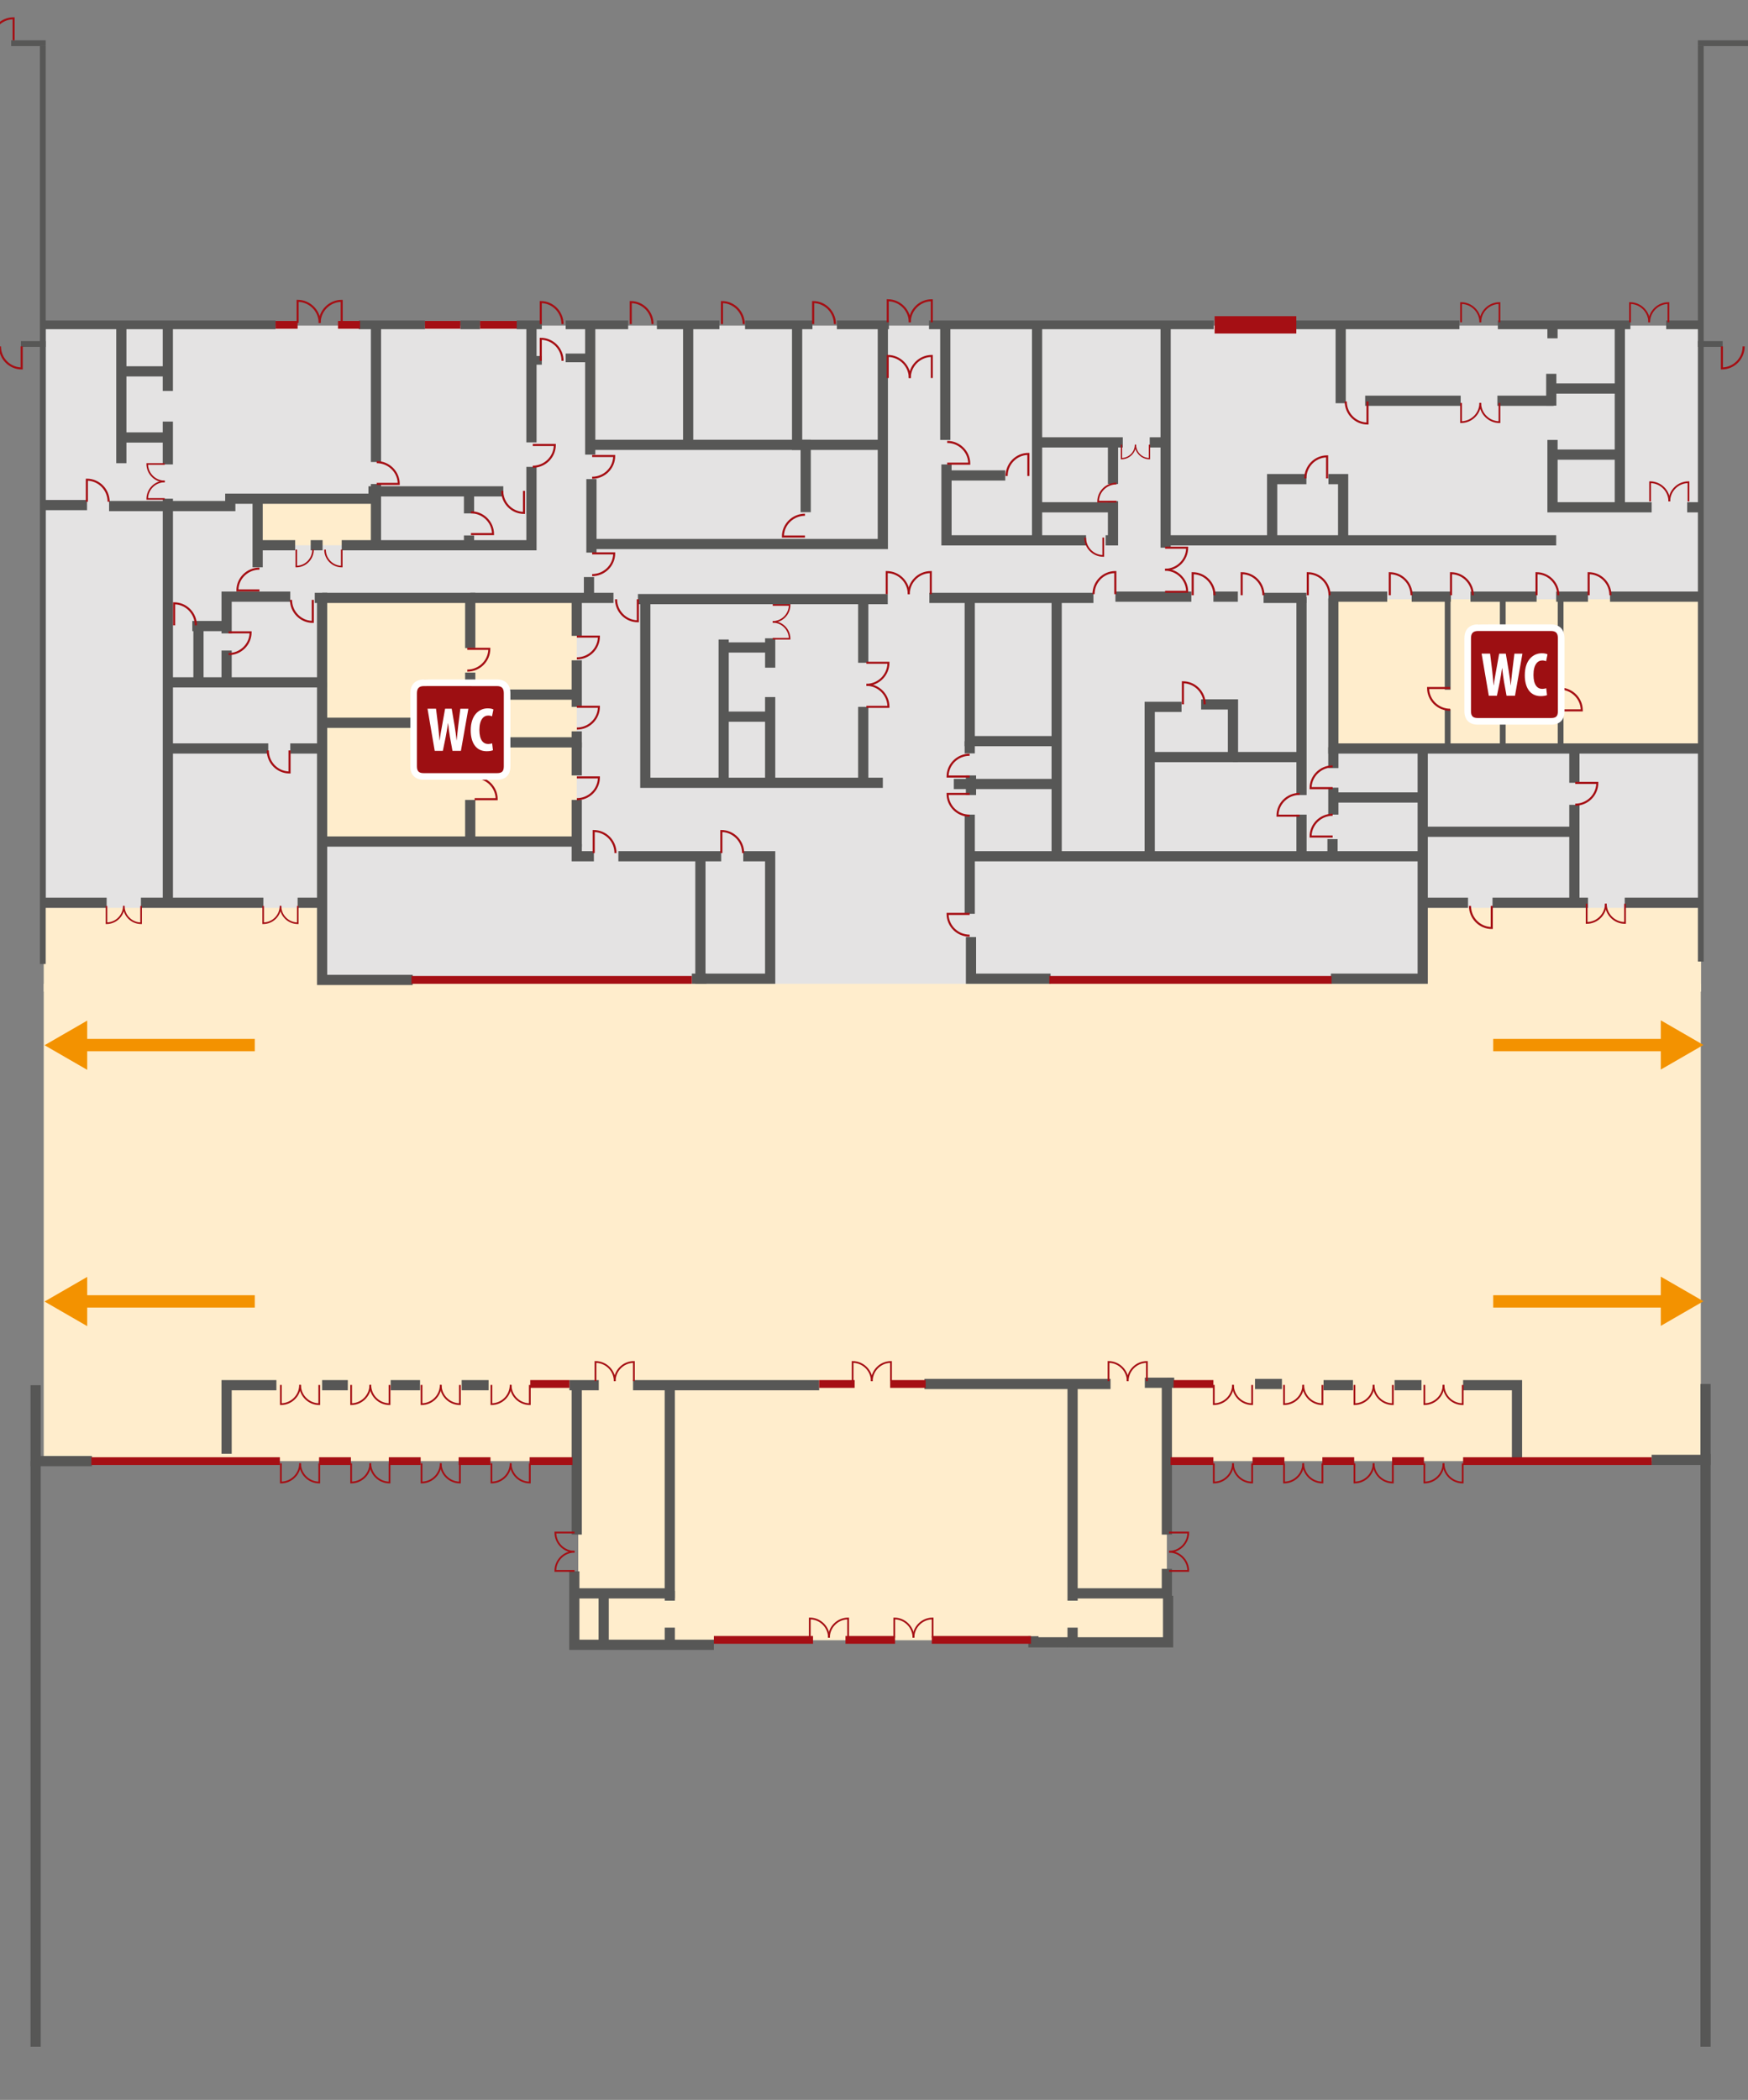 <?xml version="1.0" encoding="utf-8"?>
<!-- Generator: Adobe Illustrator 15.0.0, SVG Export Plug-In . SVG Version: 6.00 Build 0)  -->
<!DOCTYPE svg PUBLIC "-//W3C//DTD SVG 1.1//EN" "http://www.w3.org/Graphics/SVG/1.1/DTD/svg11.dtd">
<svg version="1.1" xmlns="http://www.w3.org/2000/svg" xmlns:xlink="http://www.w3.org/1999/xlink" x="0px" y="0px"
	 width="212.396px" height="255.118px" viewBox="0 0 212.396 255.118" enable-background="new 0 0 212.396 255.118"
	 xml:space="preserve">
<rect x="0" y="0" width="212.396" height="255.118" fill="#808080" stroke="none"/>
<g id="План">
	<g>
		<line fill-rule="evenodd" clip-rule="evenodd" fill="#E4E3E3" x1="5.264" y1="5.603" x2="5.264" y2="41.792"/>
		<line fill-rule="evenodd" clip-rule="evenodd" fill="#E4E3E3" x1="206.66" y1="41.792" x2="206.66" y2="5.603"/>
		<rect x="5.552" y="39.555" fill-rule="evenodd" clip-rule="evenodd" fill="#E4E3E3" width="201.046" height="128.586"/>
		<rect x="5.314" y="119.522" fill-rule="evenodd" clip-rule="evenodd" fill="#FFEDCC" width="201.346" height="57.989"/>
		<rect x="70.261" y="168.141" fill-rule="evenodd" clip-rule="evenodd" fill="#FFEDCC" width="71.521" height="31.132"/>
		<rect x="5.314" y="110.297" fill-rule="evenodd" clip-rule="evenodd" fill="#FFEDCC" width="33.824" height="10.175"/>
		<rect x="31.535" y="61.102" fill-rule="evenodd" clip-rule="evenodd" fill="#FFEDCC" width="14.148" height="5.14"/>
		<rect x="39.23" y="72.808" fill-rule="evenodd" clip-rule="evenodd" fill="#FFEDCC" width="30.849" height="29.729"/>
		<rect x="161.791" y="72.808" fill-rule="evenodd" clip-rule="evenodd" fill="#FFEDCC" width="44.859" height="18.276"/>
		<rect x="172.87" y="110.297" fill-rule="evenodd" clip-rule="evenodd" fill="#FFEDCC" width="33.824" height="10.175"/>
		<rect x="1.354" y="4.899" fill="#575756" width="4.198" height="0.703"/>
		<rect x="-15.604" y="4.899" fill="#575756" width="12.125" height="0.703"/>
		<line fill="#575756" x1="5.264" y1="25.994" x2="5.264" y2="24.94"/>
		<rect x="2.543" y="41.44" fill="#575756" width="3.009" height="0.704"/>
		<line fill="#575756" x1="-0.136" y1="42.144" x2="-0.136" y2="41.44"/>
		<rect x="4.85" y="5.606" fill="#575756" width="0.702" height="111.509"/>
		<rect x="-13.874" y="5.606" fill="#575756" width="0.703" height="20.261"/>
		<rect x="-2.571" y="25.25" fill="#575756" width="0.707" height="16.596"/>
		<line fill="#5BC5F2" x1="3.819" y1="248.667" x2="3.819" y2="244.453"/>
		<g>
			<g>
				<path fill="#A50F14" d="M-1.15,4.901h0.248c0-1.367,1.078-2.487,2.431-2.551v2.551h0.246V2.099H1.649
					C0.104,2.099-1.15,3.356-1.15,4.901z"/>
			</g>
			<g>
				<path fill="#A50F14" d="M-3.828,4.899h0.247v-2.55C-2.23,2.413-1.15,3.533-1.15,4.899h0.248c0-1.544-1.26-2.801-2.805-2.801
					h-0.121V4.899z"/>
			</g>
		</g>
		<g>
			<g>
				<path fill="#A50F14" d="M-18.406,4.901h0.248c0-1.364,1.012-2.482,2.28-2.551v2.551h0.247V2.099h-0.126
					C-17.219,2.099-18.406,3.356-18.406,4.901z"/>
			</g>
			<g>
				<path fill="#A50F14" d="M-18.406,4.899h0.248"/>
			</g>
		</g>
		<g>
			<path fill="#A50F14" d="M-0.136,42.082h0.255c0,1.364,1.06,2.482,2.389,2.551v-2.551h0.255v2.802H2.635
				C1.106,44.883-0.136,43.626-0.136,42.082z"/>
		</g>
		<g>
			<rect x="-14.781" y="174.812" fill="#575756" width="3.119" height="3.686"/>
		</g>
		<g>
			<rect x="223.62" y="174.812" fill="#575756" width="3.119" height="3.686"/>
		</g>
		<g>
			<rect x="223.62" y="242.61" fill="#575756" width="3.119" height="3.686"/>
		</g>
		<g>
			<rect x="223.62" y="106.69" fill="#575756" width="3.119" height="3.686"/>
		</g>
		<g>
			<rect x="-14.781" y="242.758" fill="#575756" width="3.119" height="3.686"/>
		</g>
		<g>
			<rect x="-14.781" y="106.721" fill="#575756" width="3.119" height="3.686"/>
		</g>
		<g>
			<rect x="206.31" y="4.899" fill="#575756" width="7.472" height="0.703"/>
			<rect x="219.137" y="4.899" fill="#575756" width="11.9" height="0.703"/>
			<line fill="#575756" x1="206.598" y1="25.994" x2="206.598" y2="24.94"/>
			<rect x="206.31" y="41.44" fill="#575756" width="3.009" height="0.704"/>
			<line fill="#575756" x1="211.997" y1="42.144" x2="211.997" y2="41.44"/>
			<rect x="206.31" y="5.606" fill="#575756" width="0.701" height="111.214"/>
			<rect x="224.289" y="5.606" fill="#575756" width="0.702" height="20.261"/>
			<rect x="213.333" y="25.25" fill="#575756" width="0.708" height="16.596"/>
			<line fill="#5BC5F2" x1="207.856" y1="248.667" x2="207.856" y2="244.453"/>
			<g>
				<g>
					<path fill="#A50F14" d="M216.583,4.901h-0.247c0-1.367-1.08-2.487-2.432-2.551v2.551h-0.247V2.099h0.126
						C215.329,2.099,216.583,3.356,216.583,4.901z"/>
				</g>
				<g>
					<path fill="#A50F14" d="M219.261,4.899h-0.247v-2.55c-1.351,0.064-2.431,1.184-2.431,2.55h-0.247
						c0-1.544,1.258-2.801,2.804-2.801h0.121V4.899z"/>
				</g>
			</g>
			<g>
				<g>
					<path fill="#A50F14" d="M231.013,2.35v2.551h-0.247V2.099h0.126"/>
				</g>
			</g>
			<g>
				<path fill="#A50F14" d="M211.997,42.082h-0.255c0,1.364-1.06,2.482-2.39,2.551v-2.551h-0.254v2.802h0.128
					C210.755,44.883,211.997,43.626,211.997,42.082z"/>
			</g>
		</g>
		<rect x="4.902" y="38.939" fill="#575756" width="28.582" height="1.055"/>
		<rect x="43.589" y="38.939" fill="#575756" width="8.051" height="1.055"/>
		<rect x="55.938" y="38.939" fill="#575756" width="2.391" height="1.055"/>
		<rect x="62.783" y="38.939" fill="#575756" width="3.052" height="1.055"/>
		<rect x="64.31" y="43.252" fill="#575756" width="1.525" height="1.054"/>
		<rect x="68.734" y="38.939" fill="#575756" width="7.594" height="1.055"/>
		<rect x="68.734" y="42.954" fill="#575756" width="2.831" height="1.054"/>
		<rect x="79.819" y="38.939" fill="#575756" width="7.593" height="1.055"/>
		<rect x="101.688" y="38.939" fill="#575756" width="6.326" height="1.055"/>
		<rect x="112.883" y="38.939" fill="#575756" width="34.592" height="1.055"/>
		<rect x="157.511" y="38.939" fill="#575756" width="19.824" height="1.055"/>
		<rect x="182.001" y="38.939" fill="#575756" width="16.104" height="1.055"/>
		<rect x="202.455" y="38.939" fill="#575756" width="4.442" height="1.055"/>
		<rect x="90.53" y="38.939" fill="#575756" width="8.188" height="1.055"/>
		<g>
			<rect x="5.201" y="60.742" fill="#575756" width="5.375" height="1.24"/>
		</g>
		<g>
			<polygon fill="#575756" points="28.602,62.101 13.254,62.101 13.254,60.861 27.362,60.861 27.362,59.968 44.768,59.968 
				44.768,59.076 61.154,59.076 61.154,60.316 46.008,60.316 46.008,61.208 28.602,61.208 			"/>
		</g>
		<g>
			<rect x="19.775" y="60.588" fill="#575756" width="1.24" height="49.24"/>
		</g>
		<g>
			<rect x="5.201" y="109.059" fill="#575756" width="7.758" height="1.239"/>
		</g>
		<g>
			<rect x="17.122" y="109.058" fill="#575756" width="14.877" height="1.24"/>
		</g>
		<g>
			<rect x="14.123" y="39.467" fill="#575756" width="1.238" height="16.808"/>
		</g>
		<g>
			<rect x="19.773" y="39.466" fill="#575756" width="1.239" height="8.032"/>
		</g>
		<g>
			<rect x="19.773" y="51.217" fill="#575756" width="1.239" height="5.207"/>
		</g>
		<g>
			<rect x="14.74" y="52.53" fill="#575756" width="5.804" height="1.24"/>
		</g>
		<g>
			<rect x="14.742" y="44.497" fill="#575756" width="5.651" height="1.24"/>
		</g>
		<g>
			<rect x="45.065" y="39.503" fill="#575756" width="1.239" height="16.623"/>
		</g>
		<g>
			<polygon fill="#575756" points="39.758,83.522 20.493,83.522 20.493,82.283 38.52,82.283 38.52,73.258 38.245,73.258 
				38.245,72.019 39.758,72.019 			"/>
		</g>
		<g>
			<polygon fill="#575756" points="28.154,76.953 26.914,76.953 26.914,71.868 35.272,71.868 35.272,73.108 28.154,73.108 			"/>
		</g>
		<g>
			<rect x="23.369" y="75.44" fill="#575756" width="4.049" height="1.24"/>
		</g>
		<g>
			<rect x="26.914" y="79.035" fill="#575756" width="1.24" height="3.939"/>
		</g>
		<g>
			<rect x="23.496" y="76.506" fill="#575756" width="1.239" height="6.468"/>
		</g>
		<g>
			<rect x="20.396" y="90.313" fill="#575756" width="12.197" height="1.24"/>
		</g>
		<g>
			<rect x="35.272" y="90.315" fill="#575756" width="3.866" height="1.24"/>
		</g>
		<g>
			<polygon fill="#575756" points="50.148,119.67 38.52,119.67 38.52,82.903 39.758,82.903 39.758,118.43 50.148,118.43 			"/>
		</g>
		<g>
			<rect x="36.162" y="109.058" fill="#575756" width="2.977" height="1.24"/>
		</g>
		<g>
			<polygon fill="#575756" points="70.698,102.86 39.224,102.86 39.224,101.62 69.459,101.62 69.459,97.182 70.698,97.182 			"/>
		</g>
		<g>
			<polygon fill="#575756" points="72.161,104.646 69.459,104.646 69.459,102.538 70.698,102.538 70.698,103.407 72.161,103.407 			
				"/>
		</g>
		<g>
			<rect x="75.139" y="103.407" fill="#575756" width="12.494" height="1.239"/>
		</g>
		<g>
			<polygon fill="#575756" points="94.201,119.522 84.485,119.522 84.485,104.027 85.725,104.027 85.725,118.283 92.961,118.283 
				92.961,104.646 90.311,104.646 90.311,103.407 94.201,103.407 			"/>
		</g>
		<g>
			<rect x="84.064" y="118.283" fill="#575756" width="1.783" height="1.239"/>
		</g>
		<g>
			<polygon fill="#575756" points="57.758,94.356 56.518,94.356 56.518,88.431 39.224,88.431 39.224,87.191 57.758,87.191 			"/>
		</g>
		<g>
			<rect x="56.518" y="97.182" fill="#575756" width="1.24" height="5.058"/>
		</g>
		<g>
			<polygon fill="#575756" points="57.758,78.737 56.518,78.737 56.518,73.258 39.139,73.258 39.139,72.019 57.758,72.019 			"/>
		</g>
		<g>
			<rect x="56.518" y="81.713" fill="#575756" width="1.24" height="6.098"/>
		</g>
		<g>
			<rect x="57.137" y="72.019" fill="#575756" width="17.406" height="1.24"/>
		</g>
		<g>
			<rect x="69.459" y="72.639" fill="#575756" width="1.239" height="4.612"/>
		</g>
		<g>
			<rect x="69.459" y="80.224" fill="#575756" width="1.239" height="5.653"/>
		</g>
		<g>
			<rect x="69.459" y="90.191" fill="#575756" width="1.239" height="4.018"/>
		</g>
		<g>
			<polygon fill="#575756" points="70.698,90.811 57.286,90.811 57.286,89.571 69.459,89.571 69.459,88.853 70.698,88.853 			"/>
		</g>
		<g>
			<rect x="57.288" y="83.77" fill="#575756" width="12.794" height="1.239"/>
		</g>
		<g>
			<rect x="30.684" y="60.588" fill="#575756" width="1.24" height="8.332"/>
		</g>
		<g>
			<rect x="31.303" y="65.622" fill="#575756" width="4.563" height="1.24"/>
		</g>
		<g>
			<rect x="37.751" y="65.622" fill="#575756" width="1.445" height="1.24"/>
		</g>
		<g>
			<polygon fill="#575756" points="65.195,66.862 41.519,66.862 41.519,65.622 63.955,65.622 63.955,56.721 65.195,56.721 			"/>
		</g>
		<g>
			<rect x="45.063" y="58.804" fill="#575756" width="1.24" height="7.384"/>
		</g>
		<g>
			<rect x="56.37" y="59.399" fill="#575756" width="1.239" height="2.976"/>
		</g>
		<g>
			<rect x="56.37" y="65.051" fill="#575756" width="1.239" height="1.191"/>
		</g>
		<g>
			<rect x="63.955" y="39.555" fill="#575756" width="1.24" height="14.19"/>
		</g>
		<g>
			<rect x="71.096" y="39.192" fill="#575756" width="1.24" height="16.042"/>
		</g>
		<g>
			<rect x="71.246" y="58.208" fill="#575756" width="1.24" height="8.927"/>
		</g>
		<g>
			<rect x="70.945" y="70.108" fill="#575756" width="1.24" height="2.085"/>
		</g>
		<g>
			<polygon fill="#575756" points="107.891,66.712 71.865,66.712 71.865,65.473 106.651,65.473 106.651,39.467 107.891,39.467 			
				"/>
		</g>
		<g>
			<rect x="71.716" y="53.424" fill="#575756" width="35.853" height="1.24"/>
		</g>
		<g>
			<polygon fill="#575756" points="98.518,62.226 97.278,62.226 97.278,54.664 96.234,54.664 96.234,39.316 97.475,39.316 
				97.475,53.424 98.518,53.424 			"/>
		</g>
		<g>
			<rect x="82.996" y="39.467" fill="#575756" width="1.239" height="14.577"/>
		</g>
		<g>
			<rect x="114.239" y="39.467" fill="#575756" width="1.239" height="13.981"/>
		</g>
		<g>
			<polygon fill="#575756" points="131.965,66.266 114.387,66.266 114.387,56.424 115.626,56.424 115.626,65.026 131.965,65.026 			
				"/>
		</g>
		<g>
			<polygon fill="#575756" points="135.857,66.266 134.345,66.266 134.345,65.026 134.618,65.026 134.618,60.886 135.857,60.886 			
				"/>
		</g>
		<g>
			<rect x="115.006" y="57.143" fill="#575756" width="7.141" height="1.24"/>
		</g>
		<g>
			<rect x="125.866" y="61.011" fill="#575756" width="9.37" height="1.24"/>
		</g>
		<g>
			<rect x="125.394" y="39.466" fill="#575756" width="1.239" height="25.882"/>
		</g>
		<g>
			<rect x="126.014" y="53.126" fill="#575756" width="10.413" height="1.24"/>
		</g>
		<g>
			<rect x="139.701" y="53.126" fill="#575756" width="2.229" height="1.24"/>
		</g>
		<g>
			<rect x="134.618" y="53.746" fill="#575756" width="1.239" height="5.058"/>
		</g>
		<g>
			<rect x="141.013" y="39.347" fill="#575756" width="1.239" height="27.192"/>
		</g>
		<g>
			<rect x="141.632" y="65.026" fill="#575756" width="47.456" height="1.24"/>
		</g>
		<g>
			<rect x="162.285" y="39.467" fill="#575756" width="1.239" height="9.519"/>
		</g>
		<g>
			<rect x="165.881" y="48.068" fill="#575756" width="11.604" height="1.24"/>
		</g>
		<g>
			<rect x="181.947" y="48.068" fill="#575756" width="6.843" height="1.24"/>
		</g>
		<g>
			<rect x="188.022" y="39.316" fill="#575756" width="1.239" height="1.785"/>
		</g>
		<g>
			<rect x="187.872" y="45.415" fill="#575756" width="1.239" height="3.869"/>
		</g>
		<g>
			<polygon fill="#575756" points="200.689,62.25 188.022,62.25 188.022,53.448 189.262,53.448 189.262,61.011 200.689,61.011 			
				"/>
		</g>
		<g>
			<rect x="196.203" y="39.467" fill="#575756" width="1.24" height="22.015"/>
		</g>
		<g>
			<rect x="188.79" y="54.613" fill="#575756" width="7.886" height="1.24"/>
		</g>
		<g>
			<rect x="188.79" y="46.582" fill="#575756" width="7.735" height="1.24"/>
		</g>
		<g>
			<rect x="205.005" y="61.011" fill="#575756" width="1.637" height="1.24"/>
		</g>
		<g>
			<polygon fill="#575756" points="155.196,65.348 153.956,65.348 153.956,57.588 158.74,57.588 158.74,58.828 155.196,58.828 			
				"/>
		</g>
		<g>
			<polygon fill="#575756" points="163.822,65.497 162.583,65.497 162.583,58.828 161.418,58.828 161.418,57.588 163.822,57.588 			
				"/>
		</g>
		<g>
			<rect x="77.517" y="72.167" fill="#575756" width="30.35" height="1.239"/>
		</g>
		<g>
			<rect x="104.271" y="73.083" fill="#575756" width="1.24" height="7.438"/>
		</g>
		<g>
			<rect x="104.271" y="85.877" fill="#575756" width="1.24" height="9.61"/>
		</g>
		<g>
			<polygon fill="#575756" points="107.271,95.721 77.79,95.721 77.79,73.083 79.029,73.083 79.029,94.481 107.271,94.481 			"/>
		</g>
		<g>
			<rect x="87.311" y="77.696" fill="#575756" width="1.24" height="17.405"/>
		</g>
		<g>
			<rect x="87.931" y="86.447" fill="#575756" width="5.65" height="1.24"/>
		</g>
		<g>
			<rect x="92.961" y="84.688" fill="#575756" width="1.24" height="10.56"/>
		</g>
		<g>
			<rect x="87.931" y="78.042" fill="#575756" width="5.65" height="1.24"/>
		</g>
		<g>
			<rect x="92.964" y="77.546" fill="#575756" width="1.239" height="3.571"/>
		</g>
		<g>
			<rect x="112.924" y="72.019" fill="#575756" width="19.935" height="1.24"/>
		</g>
		<g>
			<rect x="135.533" y="71.868" fill="#575756" width="9.225" height="1.24"/>
		</g>
		<g>
			<rect x="147.436" y="71.868" fill="#575756" width="2.974" height="1.24"/>
		</g>
		<g>
			<rect x="153.534" y="72.018" fill="#575756" width="5.206" height="1.24"/>
		</g>
		<g>
			<rect x="161.418" y="71.868" fill="#575756" width="7.14" height="1.24"/>
		</g>
		<g>
			<rect x="171.534" y="71.868" fill="#575756" width="4.76" height="1.24"/>
		</g>
		<g>
			<rect x="178.674" y="71.868" fill="#575756" width="8.034" height="1.24"/>
		</g>
		<g>
			<rect x="189.088" y="71.868" fill="#575756" width="3.866" height="1.24"/>
		</g>
		<g>
			<rect x="195.633" y="71.868" fill="#575756" width="11.158" height="1.24"/>
		</g>
		<g>
			<polygon fill="#575756" points="206.642,91.555 161.394,91.555 161.394,72.695 162.634,72.695 162.634,90.315 206.642,90.315 			
				"/>
		</g>
		<g>
			<rect x="161.394" y="90.787" fill="#575756" width="1.24" height="2.529"/>
		</g>
		<g>
			<polygon fill="#575756" points="173.491,119.522 161.717,119.522 161.717,118.283 172.25,118.283 172.25,90.935 173.491,90.935 
							"/>
		</g>
		<g>
			<polygon fill="#575756" points="127.652,119.522 117.362,119.522 117.362,113.844 118.602,113.844 118.602,118.283 
				127.652,118.283 			"/>
		</g>
		<g>
			<rect x="117.212" y="98.969" fill="#575756" width="1.239" height="12.048"/>
		</g>
		<g>
			<rect x="117.685" y="103.407" fill="#575756" width="55.186" height="1.239"/>
		</g>
		<g>
			<rect x="127.773" y="72.488" fill="#575756" width="1.239" height="31.389"/>
		</g>
		<g>
			<polygon fill="#575756" points="128.394,90.662 117.212,90.662 117.212,72.488 118.451,72.488 118.451,89.422 128.394,89.422 			
				"/>
		</g>
		<g>
			<rect x="117.362" y="94.209" fill="#575756" width="1.239" height="2.38"/>
		</g>
		<g>
			<path fill="none" stroke="#575756" stroke-width="0.5" stroke-miterlimit="10" d="M117.982,91.531"/>
		</g>
		<g>
			<rect x="117.212" y="90.042" fill="#575756" width="1.239" height="1.489"/>
		</g>
		<g>
			<rect x="115.897" y="94.628" fill="#575756" width="12.346" height="1.24"/>
		</g>
		<g>
			<polygon fill="#575756" points="140.32,104.091 139.08,104.091 139.08,85.257 143.567,85.257 143.567,86.498 140.32,86.498 			
				"/>
		</g>
		<g>
			<polygon fill="#575756" points="150.436,92.598 139.701,92.598 139.701,91.358 149.196,91.358 149.196,86.199 145.947,86.199 
				145.947,84.96 150.436,84.96 			"/>
		</g>
		<g>
			<rect x="157.525" y="72.555" fill="#575756" width="1.239" height="24.034"/>
		</g>
		<g>
			<rect x="189.276" y="72.555" fill="#575756" width="0.702" height="11.24"/>
		</g>
		<g>
			<rect x="182.245" y="72.555" fill="#575756" width="0.703" height="18.53"/>
		</g>
		<g>
			<rect x="189.276" y="86.175" fill="#575756" width="0.702" height="5.175"/>
		</g>
		<g>
			<rect x="175.551" y="72.555" fill="#575756" width="0.702" height="11.24"/>
		</g>
		<g>
			<rect x="175.551" y="86.175" fill="#575756" width="0.702" height="5.175"/>
		</g>
		<g>
			<path fill="none" stroke="#575756" stroke-width="0.5" stroke-miterlimit="10" d="M158.033,92.05"/>
		</g>
		<g>
			<rect x="149.815" y="91.358" fill="#575756" width="8.329" height="1.24"/>
		</g>
		<g>
			<rect x="157.525" y="98.969" fill="#575756" width="1.239" height="5.122"/>
		</g>
		<g>
			<rect x="161.394" y="95.695" fill="#575756" width="1.24" height="3.273"/>
		</g>
		<g>
			<rect x="161.915" y="96.267" fill="#575756" width="11.105" height="1.24"/>
		</g>
		<g>
			<rect x="161.295" y="101.944" fill="#575756" width="1.239" height="2.083"/>
		</g>
		<g>
			<polygon fill="#575756" points="191.92,101.671 172.87,101.671 172.87,100.431 190.681,100.431 190.681,97.778 191.92,97.778 			
				"/>
		</g>
		<g>
			<rect x="190.681" y="91.084" fill="#575756" width="1.239" height="4.016"/>
		</g>
		<g>
			<rect x="190.681" y="101.051" fill="#575756" width="1.239" height="8.626"/>
		</g>
		<g>
			<rect x="173.021" y="109.059" fill="#575756" width="5.355" height="1.239"/>
		</g>
		<g>
			<rect x="181.352" y="109.058" fill="#575756" width="11.603" height="1.24"/>
		</g>
		<g>
			<rect x="197.416" y="109.058" fill="#575756" width="9.223" height="1.24"/>
		</g>
		<g>
			<polygon fill="#575756" points="11.171,178.131 3.709,178.131 3.709,168.289 4.949,168.289 4.949,176.891 11.171,176.891 			"/>
		</g>
		<g>
			<polygon fill="#575756" points="28.154,176.62 26.914,176.62 26.914,167.669 33.584,167.669 33.584,168.909 28.154,168.909 			
				"/>
		</g>
		<g>
			<rect x="39.139" y="167.669" fill="#575756" width="3.123" height="1.239"/>
		</g>
		<g>
			<rect x="47.47" y="167.669" fill="#575756" width="3.568" height="1.239"/>
		</g>
		<g>
			<rect x="56.097" y="167.669" fill="#575756" width="3.271" height="1.239"/>
		</g>
		<g>
			<rect x="69.188" y="167.669" fill="#575756" width="3.568" height="1.239"/>
		</g>
		<g>
			<rect x="76.922" y="167.669" fill="#575756" width="22.613" height="1.239"/>
		</g>
		<g>
			<rect x="69.459" y="168.436" fill="#575756" width="1.239" height="18.002"/>
		</g>
		<g>
			<polygon fill="#575756" points="86.741,200.445 69.164,200.445 69.164,190.901 70.403,190.901 70.403,199.206 86.741,199.206 			
				"/>
		</g>
		<g>
			<polygon fill="#575756" points="82.003,194.198 69.783,194.198 69.783,192.958 80.764,192.958 80.764,168.289 82.003,168.289 			
				"/>
		</g>
		<g>
			<rect x="72.732" y="193.445" fill="#575756" width="1.239" height="6.529"/>
		</g>
		<g>
			<rect x="80.767" y="193.281" fill="#575756" width="1.239" height="1.188"/>
		</g>
		<g>
			<rect x="80.767" y="197.742" fill="#575756" width="1.239" height="1.788"/>
		</g>
		<g>
			<rect x="112.328" y="167.521" fill="#575756" width="22.611" height="1.239"/>
		</g>
		<g>
			<rect x="129.708" y="168.141" fill="#575756" width="1.239" height="26.328"/>
		</g>
		<g>
			<polygon fill="#575756" points="142.402,186.438 141.163,186.438 141.163,168.611 139.104,168.611 139.104,167.371 
				142.402,167.371 			"/>
		</g>
		<g>
			<polygon fill="#575756" points="142.402,194.198 130.328,194.198 130.328,192.958 141.163,192.958 141.163,190.602 
				142.402,190.602 			"/>
		</g>
		<g>
			<polygon fill="#575756" points="142.553,200.149 129.708,200.149 129.708,197.742 130.947,197.742 130.947,198.909 
				141.313,198.909 141.313,193.875 142.553,193.875 			"/>
		</g>
		<g>
			<polygon fill="#575756" points="129.734,200.149 124.948,200.149 124.948,198.784 126.188,198.784 126.188,198.909 
				129.734,198.909 			"/>
		</g>
		<g>
			<rect x="141.782" y="167.371" fill="#575756" width="0.894" height="1.24"/>
		</g>
		<g>
			<rect x="152.494" y="167.521" fill="#575756" width="3.271" height="1.239"/>
		</g>
		<g>
			<rect x="160.823" y="167.669" fill="#575756" width="3.571" height="1.239"/>
		</g>
		<g>
			<rect x="169.452" y="167.669" fill="#575756" width="3.271" height="1.239"/>
		</g>
		<g>
			<polygon fill="#575756" points="184.947,177.364 183.707,177.364 183.707,168.909 177.78,168.909 177.78,167.669 
				184.947,167.669 			"/>
		</g>
		<g>
			<polygon fill="#575756" points="207.856,177.983 200.689,177.983 200.689,176.743 206.617,176.743 206.617,168.141 
				207.856,168.141 			"/>
		</g>
		<g>
			<rect x="3.709" y="177.511" fill="#575756" width="1.24" height="71.156"/>
		</g>
		<g>
			<rect x="206.617" y="176.62" fill="#575756" width="1.239" height="72.048"/>
		</g>
		<rect x="51.635" y="38.994" fill="#A50F14" width="4.303" height="0.945"/>
		<rect x="33.484" y="38.994" fill="#A50F14" width="2.678" height="0.945"/>
		<rect x="41.071" y="38.994" fill="#A50F14" width="2.677" height="0.945"/>
		<rect x="58.332" y="38.994" fill="#A50F14" width="4.456" height="0.945"/>
		<rect x="147.586" y="38.414" fill="#A50F14" width="9.925" height="2.105"/>
		<rect x="49.997" y="118.577" fill="#A50F14" width="34.067" height="0.945"/>
		<rect x="127.502" y="118.577" fill="#A50F14" width="34.289" height="0.945"/>
		<rect x="64.428" y="167.667" fill="#A50F14" width="4.761" height="0.944"/>
		<rect x="99.535" y="167.667" fill="#A50F14" width="4.314" height="0.944"/>
		<rect x="108.161" y="167.667" fill="#A50F14" width="4.315" height="0.944"/>
		<rect x="142.601" y="167.667" fill="#A50F14" width="4.835" height="0.944"/>
		<rect x="177.78" y="177.04" fill="#A50F14" width="22.909" height="0.943"/>
		<rect x="169.151" y="177.04" fill="#A50F14" width="3.869" height="0.943"/>
		<rect x="160.676" y="177.04" fill="#A50F14" width="3.868" height="0.943"/>
		<rect x="152.193" y="177.04" fill="#A50F14" width="3.869" height="0.943"/>
		<rect x="142.23" y="177.04" fill="#A50F14" width="5.205" height="0.943"/>
		<rect x="11.099" y="177.04" fill="#A50F14" width="22.91" height="0.943"/>
		<rect x="86.741" y="198.759" fill="#A50F14" width="12.048" height="0.944"/>
		<rect x="113.22" y="198.759" fill="#A50F14" width="12.048" height="0.944"/>
		<rect x="102.733" y="198.759" fill="#A50F14" width="6.024" height="0.944"/>
		<rect x="38.769" y="177.04" fill="#A50F14" width="3.868" height="0.943"/>
		<rect x="47.244" y="177.04" fill="#A50F14" width="3.869" height="0.943"/>
		<rect x="55.726" y="177.04" fill="#A50F14" width="3.87" height="0.943"/>
		<rect x="64.353" y="177.04" fill="#A50F14" width="5.205" height="0.943"/>
		<g>
			<g>
				<path fill="#A50F14" d="M38.718,39.229h0.246c0-1.367,1.08-2.486,2.432-2.55v2.55h0.246v-2.801h-0.126
					C39.972,36.428,38.718,37.685,38.718,39.229z"/>
			</g>
			<g>
				<path fill="#A50F14" d="M36.039,39.228h0.248v-2.55c1.351,0.064,2.431,1.184,2.431,2.55h0.246c0-1.544-1.259-2.801-2.804-2.801
					h-0.121V39.228z"/>
			</g>
		</g>
		<g>
			<g>
				<path fill="#A50F14" d="M20.012,58.59v-0.196c-1.08,0.001-1.967-0.854-2.02-1.926h2.02v-0.195h-2.218v0.1
					C17.794,57.598,18.789,58.59,20.012,58.59z"/>
			</g>
			<g>
				<path fill="#A50F14" d="M20.012,60.711v-0.195h-2.02c0.051-1.071,0.939-1.926,2.02-1.926v-0.195
					c-1.223,0-2.221,0.997-2.218,2.221v0.095H20.012z"/>
			</g>
		</g>
		<g>
			<g>
				<path fill="#A50F14" d="M110.42,39.156h0.248c0-1.367,1.08-2.486,2.431-2.551v2.551h0.247v-2.801h-0.126
					C111.675,36.354,110.42,37.611,110.42,39.156z"/>
			</g>
			<g>
				<path fill="#A50F14" d="M107.743,39.155h0.246v-2.551c1.352,0.064,2.431,1.184,2.431,2.551h0.248
					c0-1.545-1.26-2.802-2.805-2.802h-0.12V39.155z"/>
			</g>
		</g>
		<g>
			<g>
				<path fill="#A50F14" d="M179.759,39.155h0.213c0-1.19,0.942-2.166,2.118-2.222v2.222h0.213v-2.439h-0.108
					C180.851,36.715,179.759,37.81,179.759,39.155z"/>
			</g>
			<g>
				<path fill="#A50F14" d="M177.425,39.153h0.215v-2.222c1.177,0.056,2.119,1.032,2.119,2.222h0.213
					c0-1.345-1.097-2.439-2.44-2.439h-0.106V39.153z"/>
			</g>
		</g>
		<g>
			<g>
				<path fill="#A50F14" d="M200.286,39.155h0.213c0-1.19,0.941-2.166,2.118-2.222v2.222h0.213v-2.439h-0.108
					C201.378,36.715,200.286,37.81,200.286,39.155z"/>
			</g>
			<g>
				<path fill="#A50F14" d="M197.952,39.153h0.215v-2.222c1.177,0.056,2.119,1.032,2.119,2.222h0.213
					c0-1.345-1.097-2.439-2.44-2.439h-0.106V39.153z"/>
			</g>
		</g>
		<g>
			<g>
				<path fill="#A50F14" d="M202.727,60.917h0.213c0-1.19,0.942-2.166,2.118-2.221v2.221h0.213v-2.439h-0.108
					C203.818,58.478,202.727,59.572,202.727,60.917z"/>
			</g>
			<g>
				<path fill="#A50F14" d="M200.393,60.917h0.215v-2.222c1.177,0.056,2.119,1.031,2.119,2.222h0.213c0-1.345-1.097-2.44-2.44-2.44
					h-0.106V60.917z"/>
			</g>
		</g>
		<g>
			<g>
				<path fill="#A50F14" d="M195.228,109.796h-0.213c0,1.19-0.942,2.166-2.119,2.221v-2.221h-0.213v2.439h0.109
					C194.136,112.236,195.228,111.142,195.228,109.796z"/>
			</g>
			<g>
				<path fill="#A50F14" d="M197.562,109.798h-0.215v2.221c-1.177-0.056-2.119-1.031-2.119-2.221h-0.213
					c0,1.345,1.097,2.439,2.44,2.439h0.106V109.798z"/>
			</g>
		</g>
		<g>
			<g>
				<path fill="#A50F14" d="M36.567,168.259h-0.213c0,1.191-0.942,2.167-2.119,2.223v-2.223h-0.213v2.44h0.109
					C35.476,170.7,36.567,169.606,36.567,168.259z"/>
			</g>
			<g>
				<path fill="#A50F14" d="M38.901,168.262h-0.215v2.22c-1.177-0.053-2.119-1.031-2.119-2.22h-0.213
					c0,1.344,1.097,2.438,2.44,2.438h0.106V168.262z"/>
			</g>
		</g>
		<g>
			<g>
				<path fill="#A50F14" d="M45.104,168.259h-0.213c0,1.191-0.942,2.167-2.119,2.223v-2.223H42.56v2.44h0.109
					C44.012,170.7,45.104,169.606,45.104,168.259z"/>
			</g>
			<g>
				<path fill="#A50F14" d="M47.438,168.262h-0.216v2.22c-1.177-0.053-2.118-1.031-2.118-2.22h-0.213
					c0,1.344,1.097,2.438,2.44,2.438h0.106V168.262z"/>
			</g>
		</g>
		<g>
			<g>
				<path fill="#A50F14" d="M53.658,168.259h-0.213c0,1.191-0.941,2.167-2.119,2.223v-2.223h-0.213v2.44h0.109
					C52.566,170.7,53.658,169.606,53.658,168.259z"/>
			</g>
			<g>
				<path fill="#A50F14" d="M55.992,168.262h-0.216v2.22c-1.177-0.053-2.118-1.031-2.118-2.22h-0.213
					c0,1.344,1.097,2.438,2.44,2.438h0.106V168.262z"/>
			</g>
		</g>
		<g>
			<g>
				<path fill="#A50F14" d="M62.152,168.259h-0.213c0,1.191-0.942,2.167-2.119,2.223v-2.223h-0.213v2.44h0.109
					C61.061,170.7,62.152,169.606,62.152,168.259z"/>
			</g>
			<g>
				<path fill="#A50F14" d="M64.486,168.262h-0.216v2.22c-1.177-0.053-2.118-1.031-2.118-2.22h-0.213
					c0,1.344,1.097,2.438,2.44,2.438h0.106V168.262z"/>
			</g>
		</g>
		<g>
			<g>
				<path fill="#A50F14" d="M36.567,177.78h-0.213c0,1.191-0.942,2.167-2.119,2.223v-2.223h-0.213v2.44h0.109
					C35.476,180.22,36.567,179.125,36.567,177.78z"/>
			</g>
			<g>
				<path fill="#A50F14" d="M38.901,177.782h-0.215v2.221c-1.177-0.054-2.119-1.031-2.119-2.221h-0.213
					c0,1.344,1.097,2.438,2.44,2.438h0.106V177.782z"/>
			</g>
		</g>
		<g>
			<g>
				<path fill="#A50F14" d="M45.104,177.78h-0.213c0,1.191-0.942,2.167-2.119,2.223v-2.223H42.56v2.44h0.109
					C44.012,180.22,45.104,179.125,45.104,177.78z"/>
			</g>
			<g>
				<path fill="#A50F14" d="M47.438,177.782h-0.216v2.221c-1.177-0.054-2.118-1.031-2.118-2.221h-0.213
					c0,1.344,1.097,2.438,2.44,2.438h0.106V177.782z"/>
			</g>
		</g>
		<g>
			<g>
				<path fill="#A50F14" d="M53.658,177.78h-0.213c0,1.191-0.941,2.167-2.119,2.223v-2.223h-0.213v2.44h0.109
					C52.566,180.22,53.658,179.125,53.658,177.78z"/>
			</g>
			<g>
				<path fill="#A50F14" d="M55.992,177.782h-0.216v2.221c-1.177-0.054-2.118-1.031-2.118-2.221h-0.213
					c0,1.344,1.097,2.438,2.44,2.438h0.106V177.782z"/>
			</g>
		</g>
		<g>
			<g>
				<path fill="#A50F14" d="M62.152,177.78h-0.213c0,1.191-0.942,2.167-2.119,2.223v-2.223h-0.213v2.44h0.109
					C61.061,180.22,62.152,179.125,62.152,177.78z"/>
			</g>
			<g>
				<path fill="#A50F14" d="M64.486,177.782h-0.216v2.221c-1.177-0.054-2.118-1.031-2.118-2.221h-0.213
					c0,1.344,1.097,2.438,2.44,2.438h0.106V177.782z"/>
			</g>
		</g>
		<g>
			<g>
				<path fill="#A50F14" d="M149.922,168.259h-0.213c0,1.191-0.941,2.167-2.118,2.223v-2.223h-0.213v2.44h0.108
					C148.83,170.7,149.922,169.606,149.922,168.259z"/>
			</g>
			<g>
				<path fill="#A50F14" d="M152.256,168.262h-0.215v2.22c-1.177-0.053-2.119-1.031-2.119-2.22h-0.213
					c0,1.344,1.097,2.438,2.44,2.438h0.106V168.262z"/>
			</g>
		</g>
		<g>
			<g>
				<path fill="#A50F14" d="M136.918,167.8h0.213c0-1.191,0.942-2.168,2.119-2.223v2.223h0.213v-2.44h-0.109
					C138.01,165.36,136.918,166.454,136.918,167.8z"/>
			</g>
			<g>
				<path fill="#A50F14" d="M134.584,167.797h0.216v-2.22c1.177,0.053,2.118,1.031,2.118,2.22h0.213c0-1.344-1.097-2.438-2.44-2.438
					h-0.106V167.797z"/>
			</g>
		</g>
		<g>
			<g>
				<path fill="#A50F14" d="M105.825,167.8h0.214c0-1.191,0.94-2.168,2.117-2.223v2.223h0.214v-2.44h-0.108
					C106.917,165.36,105.825,166.454,105.825,167.8z"/>
			</g>
			<g>
				<path fill="#A50F14" d="M103.491,167.797h0.216v-2.22c1.177,0.053,2.118,1.031,2.118,2.22h0.214
					c0-1.344-1.098-2.438-2.441-2.438h-0.106V167.797z"/>
			</g>
		</g>
		<g>
			<g>
				<path fill="#A50F14" d="M74.584,167.8h0.214c0-1.191,0.942-2.168,2.118-2.223v2.223h0.214v-2.44h-0.109
					C75.676,165.36,74.584,166.454,74.584,167.8z"/>
			</g>
			<g>
				<path fill="#A50F14" d="M72.25,167.797h0.217v-2.22c1.177,0.053,2.117,1.031,2.117,2.22h0.214c0-1.344-1.097-2.438-2.44-2.438
					H72.25V167.797z"/>
			</g>
		</g>
		<g>
			<g>
				<path fill="#A50F14" d="M69.813,188.627v-0.214c-1.191,0-2.166-0.941-2.221-2.118h2.221v-0.214h-2.44l0.002,0.106
					C67.372,187.533,68.469,188.627,69.813,188.627z"/>
			</g>
			<g>
				<path fill="#A50F14" d="M69.813,190.958v-0.216H67.59c0.053-1.175,1.031-2.115,2.22-2.115v-0.214
					c-1.341,0-2.438,1.094-2.436,2.44v0.104H69.813z"/>
			</g>
		</g>
		<g>
			<g>
				<path fill="#A50F14" d="M142.049,188.414v0.214c1.191,0,2.167,0.94,2.221,2.117h-2.221v0.214h2.44l-0.002-0.106
					C144.489,189.507,143.393,188.414,142.049,188.414z"/>
			</g>
			<g>
				<path fill="#A50F14" d="M142.049,186.082v0.217h2.223c-0.054,1.174-1.031,2.115-2.221,2.115v0.214
					c1.342,0,2.438-1.095,2.437-2.441v-0.104H142.049z"/>
			</g>
		</g>
		<g>
			<g>
				<path fill="#A50F14" d="M110.884,198.963h0.213c0-1.192,0.941-2.167,2.118-2.221v2.221h0.213v-2.441l-0.106,0.002
					C111.978,196.522,110.884,197.619,110.884,198.963z"/>
			</g>
			<g>
				<path fill="#A50F14" d="M108.552,198.963h0.215v-2.223c1.175,0.053,2.117,1.03,2.117,2.219h0.213
					c0-1.341-1.095-2.438-2.44-2.436h-0.104V198.963z"/>
			</g>
		</g>
		<g>
			<g>
				<path fill="#A50F14" d="M100.617,198.963h0.213c0-1.192,0.942-2.167,2.119-2.221v2.221h0.213v-2.441l-0.106,0.002
					C101.712,196.522,100.617,197.619,100.617,198.963z"/>
			</g>
			<g>
				<path fill="#A50F14" d="M98.286,198.963h0.215v-2.223c1.175,0.053,2.116,1.03,2.116,2.219h0.213c0-1.341-1.095-2.438-2.44-2.436
					h-0.104V198.963z"/>
			</g>
		</g>
		<g>
			<g>
				<path fill="#A50F14" d="M158.46,168.259h-0.214c0,1.191-0.941,2.167-2.118,2.223v-2.223h-0.214v2.44h0.109
					C157.368,170.7,158.46,169.606,158.46,168.259z"/>
			</g>
			<g>
				<path fill="#A50F14" d="M160.794,168.262h-0.216v2.22c-1.178-0.053-2.118-1.031-2.118-2.22h-0.214
					c0,1.344,1.097,2.438,2.441,2.438h0.106V168.262z"/>
			</g>
		</g>
		<g>
			<g>
				<path fill="#A50F14" d="M167.014,168.259h-0.213c0,1.191-0.942,2.167-2.119,2.223v-2.223h-0.213v2.44h0.109
					C165.922,170.7,167.014,169.606,167.014,168.259z"/>
			</g>
			<g>
				<path fill="#A50F14" d="M169.348,168.262h-0.216v2.22c-1.177-0.053-2.118-1.031-2.118-2.22h-0.213
					c0,1.344,1.097,2.438,2.44,2.438h0.106V168.262z"/>
			</g>
		</g>
		<g>
			<g>
				<path fill="#A50F14" d="M175.507,168.259h-0.213c0,1.191-0.942,2.167-2.119,2.223v-2.223h-0.213v2.44h0.109
					C174.415,170.7,175.507,169.606,175.507,168.259z"/>
			</g>
			<g>
				<path fill="#A50F14" d="M177.841,168.262h-0.216v2.22c-1.176-0.053-2.118-1.031-2.118-2.22h-0.213
					c0,1.344,1.097,2.438,2.44,2.438h0.106V168.262z"/>
			</g>
		</g>
		<g>
			<g>
				<path fill="#A50F14" d="M149.922,177.78h-0.213c0,1.191-0.941,2.167-2.118,2.223v-2.223h-0.213v2.44h0.108
					C148.83,180.22,149.922,179.125,149.922,177.78z"/>
			</g>
			<g>
				<path fill="#A50F14" d="M152.256,177.782h-0.215v2.221c-1.177-0.054-2.119-1.031-2.119-2.221h-0.213
					c0,1.344,1.097,2.438,2.44,2.438h0.106V177.782z"/>
			</g>
		</g>
		<g>
			<g>
				<path fill="#A50F14" d="M158.46,177.78h-0.214c0,1.191-0.941,2.167-2.118,2.223v-2.223h-0.214v2.44h0.109
					C157.368,180.22,158.46,179.125,158.46,177.78z"/>
			</g>
			<g>
				<path fill="#A50F14" d="M160.794,177.782h-0.216v2.221c-1.178-0.054-2.118-1.031-2.118-2.221h-0.214
					c0,1.344,1.097,2.438,2.441,2.438h0.106V177.782z"/>
			</g>
		</g>
		<g>
			<g>
				<path fill="#A50F14" d="M167.014,177.78h-0.213c0,1.191-0.942,2.167-2.119,2.223v-2.223h-0.213v2.44h0.109
					C165.922,180.22,167.014,179.125,167.014,177.78z"/>
			</g>
			<g>
				<path fill="#A50F14" d="M169.348,177.782h-0.216v2.221c-1.177-0.054-2.118-1.031-2.118-2.221h-0.213
					c0,1.344,1.097,2.438,2.44,2.438h0.106V177.782z"/>
			</g>
		</g>
		<g>
			<g>
				<path fill="#A50F14" d="M175.507,177.78h-0.213c0,1.191-0.942,2.167-2.119,2.223v-2.223h-0.213v2.44h0.109
					C174.415,180.22,175.507,179.125,175.507,177.78z"/>
			</g>
			<g>
				<path fill="#A50F14" d="M177.841,177.782h-0.216v2.221c-1.176-0.054-2.118-1.031-2.118-2.221h-0.213
					c0,1.344,1.097,2.438,2.44,2.438h0.106V177.782z"/>
			</g>
		</g>
		<g>
			<g>
				<path fill="#A50F14" d="M179.969,48.954h-0.213c0,1.19-0.941,2.166-2.118,2.222v-2.222h-0.213v2.439h0.108
					C178.877,51.394,179.969,50.299,179.969,48.954z"/>
			</g>
			<g>
				<path fill="#A50F14" d="M182.303,48.956h-0.215v2.222c-1.177-0.056-2.119-1.032-2.119-2.222h-0.213
					c0,1.345,1.098,2.439,2.441,2.439h0.105V48.956z"/>
			</g>
		</g>
		<g>
			<g>
				<path fill="#A50F14" d="M110.42,45.924h0.248c0-1.367,1.08-2.487,2.431-2.551v2.551h0.247v-2.801h-0.126
					C111.675,43.123,110.42,44.379,110.42,45.924z"/>
			</g>
			<g>
				<path fill="#A50F14" d="M107.743,45.923h0.246v-2.551c1.352,0.064,2.431,1.184,2.431,2.551h0.248
					c0-1.545-1.26-2.802-2.805-2.802h-0.12V45.923z"/>
			</g>
		</g>
		<g>
			<g>
				<path fill="#A50F14" d="M141.571,69.094v0.247c1.366,0,2.486,1.08,2.55,2.431h-2.55v0.247h2.802v-0.126
					C144.373,70.348,143.117,69.094,141.571,69.094z"/>
			</g>
			<g>
				<path fill="#A50F14" d="M141.571,66.416v0.247h2.552c-0.065,1.352-1.184,2.432-2.552,2.432v0.247
					c1.546,0,2.802-1.259,2.802-2.804v-0.121H141.571z"/>
			</g>
		</g>
		<g>
			<g>
				<path fill="#A50F14" d="M110.297,72.18h0.248c0-1.366,1.079-2.486,2.43-2.549v2.549h0.248v-2.801h-0.126
					C111.551,69.378,110.297,70.635,110.297,72.18z"/>
			</g>
			<g>
				<path fill="#A50F14" d="M107.619,72.18h0.247v-2.552c1.351,0.066,2.431,1.185,2.431,2.552h0.248c0-1.545-1.26-2.801-2.805-2.801
					h-0.121V72.18z"/>
			</g>
		</g>
		<g>
			<g>
				<path fill="#A50F14" d="M34.178,110.064h-0.193c0,1.071-0.848,1.951-1.911,2.001v-2.001H31.88v2.2h0.1
					C33.192,112.264,34.178,111.277,34.178,110.064z"/>
			</g>
			<g>
				<path fill="#A50F14" d="M36.279,110.064h-0.194v2.004c-1.06-0.053-1.907-0.93-1.907-2.004h-0.193c0,1.213,0.987,2.2,2.201,2.2
					h0.094V110.064z"/>
			</g>
		</g>
		<g>
			<g>
				<path fill="#A50F14" d="M15.14,110.064h-0.194c0,1.071-0.848,1.951-1.91,2.001v-2.001h-0.193v2.2h0.1
					C14.154,112.264,15.14,111.277,15.14,110.064z"/>
			</g>
			<g>
				<path fill="#A50F14" d="M17.241,110.064h-0.193v2.004c-1.061-0.053-1.908-0.93-1.908-2.004h-0.194c0,1.213,0.988,2.2,2.201,2.2
					h0.095V110.064z"/>
			</g>
		</g>
		<g>
			<g>
				<path fill="#A50F14" d="M105.273,83.076v0.247c1.365,0,2.488,1.08,2.552,2.431h-2.552v0.247h2.803v-0.126
					C108.076,84.331,106.817,83.076,105.273,83.076z"/>
			</g>
			<g>
				<path fill="#A50F14" d="M105.273,80.398v0.247h2.552c-0.063,1.352-1.182,2.431-2.552,2.431v0.247
					c1.544,0,2.803-1.259,2.803-2.804v-0.121H105.273z"/>
			</g>
		</g>
		<g>
			<g>
				<path fill="#A50F14" d="M93.892,75.458v0.189c1.046,0,1.905,0.827,1.954,1.86h-1.954v0.188h2.147v-0.095
					C96.039,76.418,95.072,75.458,93.892,75.458z"/>
			</g>
			<g>
				<path fill="#A50F14" d="M93.892,73.407v0.188h1.954c-0.049,1.034-0.906,1.862-1.954,1.862v0.189
					c1.181,0,2.147-0.965,2.147-2.148v-0.092H93.892z"/>
			</g>
		</g>
		<g>
			<g>
				<path fill="#A50F14" d="M138.044,54.021h-0.157c0,0.866-0.683,1.578-1.542,1.618v-1.618h-0.157v1.778h0.08
					C137.247,55.799,138.044,55,138.044,54.021z"/>
			</g>
			<g>
				<path fill="#A50F14" d="M139.744,54.022h-0.155v1.618c-0.859-0.04-1.545-0.751-1.545-1.618h-0.157
					c0,0.979,0.802,1.778,1.779,1.778h0.078V54.022z"/>
			</g>
		</g>
		<g>
			<path fill="#A50F14" d="M68.479,39.377h-0.254c0-1.364-1.061-2.481-2.39-2.55v2.55H65.58v-2.801h0.129
				C67.236,36.576,68.479,37.833,68.479,39.377z"/>
		</g>
		<g>
			<path fill="#A50F14" d="M79.413,39.377h-0.255c0-1.364-1.061-2.481-2.39-2.55v2.55h-0.254v-2.801h0.128
				C78.171,36.576,79.413,37.833,79.413,39.377z"/>
		</g>
		<g>
			<path fill="#A50F14" d="M90.497,39.377h-0.255c0-1.364-1.061-2.481-2.39-2.55v2.55h-0.254v-2.801h0.129
				C89.255,36.576,90.497,37.833,90.497,39.377z"/>
		</g>
		<g>
			<path fill="#A50F14" d="M97.811,62.411v0.254c-1.365,0-2.483,1.061-2.552,2.39h2.552v0.254h-2.804v-0.128
				C95.007,63.653,96.267,62.411,97.811,62.411z"/>
		</g>
		<g>
			<path fill="#A50F14" d="M147.694,72.319h-0.254c0-1.366-1.061-2.484-2.39-2.552v2.552h-0.254v-2.804h0.128
				C146.452,69.515,147.694,70.774,147.694,72.319z"/>
		</g>
		<g>
			<path fill="#A50F14" d="M153.646,72.319h-0.255c0-1.366-1.061-2.484-2.39-2.552v2.552h-0.254v-2.804h0.128
				C152.404,69.515,153.646,70.774,153.646,72.319z"/>
		</g>
		<g>
			<path fill="#A50F14" d="M146.503,85.569h-0.254c0-1.365-1.061-2.484-2.39-2.552v2.552h-0.254v-2.804h0.128
				C145.262,82.765,146.503,84.024,146.503,85.569z"/>
		</g>
		<g>
			<path fill="#A50F14" d="M161.93,92.982v0.254c-1.365,0-2.484,1.061-2.553,2.39h2.553v0.254h-2.805v-0.129
				C159.125,94.225,160.384,92.982,161.93,92.982z"/>
		</g>
		<g>
			<path fill="#A50F14" d="M176.207,86.359v-0.254c-1.365,0-2.484-1.061-2.552-2.39h2.552v-0.254h-2.805v0.128
				C173.402,85.117,174.662,86.359,176.207,86.359z"/>
		</g>
		<g>
			<path fill="#A50F14" d="M189.516,83.531v0.254c1.365,0,2.484,1.061,2.553,2.39h-2.553v0.254h2.805v-0.128
				C192.32,84.773,191.062,83.531,189.516,83.531z"/>
		</g>
		<g>
			<path fill="#A50F14" d="M161.93,98.857v0.254c-1.365,0-2.484,1.061-2.553,2.39h2.553v0.255h-2.805v-0.128
				C159.125,100.1,160.384,98.857,161.93,98.857z"/>
		</g>
		<g>
			<path fill="#A50F14" d="M157.907,96.325v0.254c-1.365,0-2.484,1.061-2.552,2.39h2.552v0.254h-2.803v-0.128
				C155.104,97.567,156.363,96.325,157.907,96.325z"/>
		</g>
		<g>
			<path fill="#A50F14" d="M161.677,72.319h-0.254c0-1.366-1.061-2.484-2.39-2.552v2.552h-0.254v-2.804h0.128
				C160.435,69.515,161.677,70.774,161.677,72.319z"/>
		</g>
		<g>
			<path fill="#A50F14" d="M171.643,72.319h-0.254c0-1.366-1.061-2.484-2.39-2.552v2.552h-0.255v-2.804h0.129
				C170.4,69.515,171.643,70.774,171.643,72.319z"/>
		</g>
		<g>
			<path fill="#A50F14" d="M163.392,48.773h0.254c0,1.365,1.061,2.484,2.39,2.552v-2.552h0.254v2.803h-0.128
				C164.634,51.576,163.392,50.317,163.392,48.773z"/>
		</g>
		<g>
			<path fill="#A50F14" d="M179.08,72.319h-0.254c0-1.366-1.061-2.484-2.39-2.552v2.552h-0.254v-2.804h0.128
				C177.838,69.515,179.08,70.774,179.08,72.319z"/>
		</g>
		<g>
			<path fill="#A50F14" d="M189.473,72.319h-0.254c0-1.366-1.062-2.484-2.391-2.552v2.552h-0.254v-2.804h0.129
				C188.23,69.515,189.473,70.774,189.473,72.319z"/>
		</g>
		<g>
			<path fill="#A50F14" d="M191.404,97.889v-0.254c1.366,0,2.484-1.061,2.552-2.39h-2.552v-0.254h2.804v0.128
				C194.208,96.647,192.949,97.889,191.404,97.889z"/>
		</g>
		<g>
			<path fill="#A50F14" d="M178.49,110.063h0.254c0,1.366,1.061,2.484,2.39,2.552v-2.552h0.254v2.804h-0.128
				C179.732,112.867,178.49,111.607,178.49,110.063z"/>
		</g>
		<g>
			<path fill="#A50F14" d="M195.807,72.319h-0.254c0-1.366-1.061-2.484-2.391-2.552v2.552h-0.254v-2.804h0.128
				C194.564,69.515,195.807,70.774,195.807,72.319z"/>
		</g>
		<g>
			<path fill="#A50F14" d="M115.091,53.561v0.254c1.366,0,2.485,1.061,2.552,2.39h-2.552v0.255h2.805v-0.128
				C117.896,54.803,116.637,53.561,115.091,53.561z"/>
		</g>
		<g>
			<path fill="#A50F14" d="M122.184,57.826h0.256c0-1.366,1.061-2.484,2.388-2.552v2.552h0.256v-2.804h-0.13
				C123.428,55.021,122.184,56.281,122.184,57.826z"/>
		</g>
		<g>
			<path fill="#A50F14" d="M132.746,72.181h0.258c0-1.366,1.06-2.484,2.387-2.552v2.552h0.257v-2.804h-0.131
				C133.991,69.377,132.746,70.636,132.746,72.181z"/>
		</g>
		<g>
			<path fill="#A50F14" d="M158.481,58.124h0.257c0-1.366,1.061-2.484,2.387-2.552v2.552h0.257V55.32h-0.131
				C159.726,55.32,158.481,56.579,158.481,58.124z"/>
		</g>
		<g>
			<path fill="#A50F14" d="M131.749,65.311h0.213c0,1.136,0.882,2.065,1.986,2.121v-2.121h0.213v2.331h-0.109
				C132.785,67.641,131.749,66.595,131.749,65.311z"/>
		</g>
		<g>
			<path fill="#A50F14" d="M135.659,58.639v0.213c-1.136,0-2.065,0.882-2.121,1.985h2.121v0.213h-2.332v-0.109
				C133.327,59.675,134.374,58.639,135.659,58.639z"/>
		</g>
		<g>
			<path fill="#A50F14" d="M101.576,39.377h-0.254c0-1.364-1.061-2.481-2.391-2.55v2.55h-0.254v-2.801h0.128
				C100.334,36.576,101.576,37.833,101.576,39.377z"/>
		</g>
		<g>
			<path fill="#A50F14" d="M68.479,43.841h-0.254c0-1.364-1.061-2.482-2.39-2.551v2.551H65.58v-2.802h0.129
				C67.236,41.039,68.479,42.296,68.479,43.841z"/>
		</g>
		<g>
			<path fill="#A50F14" d="M71.95,58.171v-0.255c1.365,0,2.481-1.06,2.552-2.39H71.95v-0.254h2.802v0.128
				C74.752,56.929,73.495,58.171,71.95,58.171z"/>
		</g>
		<g>
			<path fill="#A50F14" d="M64.735,56.831v-0.254c1.365,0,2.481-1.061,2.552-2.39h-2.552v-0.254h2.802v0.128
				C67.537,55.588,66.279,56.831,64.735,56.831z"/>
		</g>
		<g>
			<path fill="#A50F14" d="M60.898,59.634h0.254c0,1.366,1.061,2.482,2.39,2.552v-2.552h0.254v2.802h-0.129
				C62.14,62.436,60.898,61.179,60.898,59.634z"/>
		</g>
		<g>
			<path fill="#A50F14" d="M56.779,81.599v-0.254c1.365,0,2.479-1.061,2.552-2.39h-2.552v-0.254h2.799v0.128
				C59.578,80.357,58.324,81.599,56.779,81.599z"/>
		</g>
		<g>
			<path fill="#A50F14" d="M70.094,80.112v-0.255c1.365,0,2.479-1.061,2.552-2.39h-2.552v-0.254h2.799v0.128
				C72.893,78.869,71.638,80.112,70.094,80.112z"/>
		</g>
		<g>
			<path fill="#A50F14" d="M74.73,72.801h0.254c0,1.365,1.061,2.479,2.39,2.552v-2.552h0.254V75.6H77.5
				C75.973,75.6,74.73,74.346,74.73,72.801z"/>
		</g>
		<g>
			<path fill="#A50F14" d="M71.952,69.997v-0.254c1.366,0,2.479-1.061,2.552-2.39h-2.552v-0.254h2.8v0.128
				C74.752,68.755,73.498,69.997,71.952,69.997z"/>
		</g>
		<g>
			<path fill="#A50F14" d="M70.094,88.64v-0.254c1.365,0,2.479-1.061,2.552-2.39h-2.552v-0.254h2.799v0.128
				C72.893,87.398,71.638,88.64,70.094,88.64z"/>
		</g>
		<g>
			<path fill="#A50F14" d="M70.094,97.22v-0.254c1.365,0,2.479-1.061,2.552-2.39h-2.552v-0.254h2.799v0.128
				C72.893,95.978,71.638,97.22,70.094,97.22z"/>
		</g>
		<g>
			<path fill="#A50F14" d="M57.673,94.321v0.254c1.365,0,2.479,1.061,2.552,2.39h-2.552v0.254h2.799v-0.128
				C60.472,95.563,59.217,94.321,57.673,94.321z"/>
		</g>
		<g>
			<path fill="#A50F14" d="M74.912,103.639h-0.254c0-1.365-1.062-2.479-2.391-2.552v2.552h-0.255v-2.799h0.129
				C73.67,100.84,74.912,102.094,74.912,103.639z"/>
		</g>
		<g>
			<path fill="#A50F14" d="M90.422,103.639h-0.254c0-1.365-1.061-2.479-2.39-2.552v2.552h-0.255v-2.799h0.129
				C89.18,100.84,90.422,102.094,90.422,103.639z"/>
		</g>
		<g>
			<path fill="#A50F14" d="M117.817,91.568v0.254c-1.366,0-2.479,1.061-2.552,2.39h2.552v0.254h-2.799v-0.128
				C115.019,92.811,116.272,91.568,117.817,91.568z"/>
		</g>
		<g>
			<path fill="#A50F14" d="M117.817,99.227v-0.254c-1.366,0-2.479-1.061-2.552-2.39h2.552v-0.255h-2.799v0.129
				C115.019,97.984,116.272,99.227,117.817,99.227z"/>
		</g>
		<g>
			<path fill="#A50F14" d="M117.817,113.804v-0.254c-1.366,0-2.479-1.061-2.552-2.39h2.552v-0.254h-2.799v0.128
				C115.019,112.563,116.272,113.804,117.817,113.804z"/>
		</g>
		<g>
			<path fill="#A50F14" d="M45.771,56.016v0.254c1.365,0,2.481,1.06,2.552,2.39h-2.552v0.254h2.801v-0.128
				C48.571,57.258,47.314,56.016,45.771,56.016z"/>
		</g>
		<g>
			<path fill="#A50F14" d="M57.226,62.115v0.254c1.365,0,2.481,1.061,2.552,2.39h-2.552v0.255h2.801v-0.129
				C60.026,63.357,58.77,62.115,57.226,62.115z"/>
		</g>
		<g>
			<path fill="#A50F14" d="M31.525,68.957v0.254c-1.365,0-2.481,1.061-2.552,2.39h2.552v0.254h-2.801v-0.128
				C28.725,70.199,29.981,68.957,31.525,68.957z"/>
		</g>
		<g>
			<path fill="#A50F14" d="M23.926,75.974h-0.254c0-1.366-1.061-2.482-2.39-2.552v2.552h-0.255v-2.801h0.129
				C22.685,73.172,23.926,74.429,23.926,75.974z"/>
		</g>
		<g>
			<path fill="#A50F14" d="M35.233,72.875h0.254c0,1.365,1.061,2.481,2.39,2.552v-2.552h0.254v2.801h-0.128
				C36.476,75.676,35.233,74.419,35.233,72.875z"/>
		</g>
		<g>
			<path fill="#A50F14" d="M27.773,79.591v-0.254c1.365,0,2.479-1.061,2.552-2.39h-2.552v-0.254h2.799v0.128
				C30.572,78.349,29.318,79.591,27.773,79.591z"/>
		</g>
		<g>
			<path fill="#A50F14" d="M32.41,91.172h0.254c0,1.366,1.061,2.479,2.391,2.552v-2.552h0.254v2.799h-0.128
				C33.651,93.971,32.41,92.717,32.41,91.172z"/>
		</g>
		<g>
			<path fill="#A50F14" d="M38.131,66.774h-0.193c0,1.048-0.816,1.906-1.836,1.96v-1.96h-0.195v2.151h0.099
				C37.177,68.925,38.131,67.961,38.131,66.774z"/>
		</g>
		<g>
			<path fill="#A50F14" d="M39.397,66.774h0.193c0,1.048,0.816,1.906,1.836,1.96v-1.96h0.195v2.151h-0.099
				C40.352,68.925,39.397,67.961,39.397,66.774z"/>
		</g>
		<g>
			<path fill="#A50F14" d="M13.326,60.955h-0.254c0-1.365-1.061-2.481-2.391-2.552v2.552h-0.254v-2.801h0.128
				C12.084,58.154,13.326,59.41,13.326,60.955z"/>
		</g>
	</g>
	<g>
		<g>
			
				<line fill="none" stroke="#F39200" stroke-width="1.5" stroke-miterlimit="10" x1="181.436" y1="158.107" x2="202.675" y2="158.107"/>
			<g>
				<polygon fill="#F39200" points="201.799,161.082 206.98,158.09 201.799,155.099 				"/>
			</g>
		</g>
	</g>
	<g>
		<g>
			
				<line fill="none" stroke="#F39200" stroke-width="1.5" stroke-miterlimit="10" x1="181.436" y1="126.969" x2="202.675" y2="126.969"/>
			<g>
				<polygon fill="#F39200" points="201.799,129.943 206.98,126.952 201.799,123.96 				"/>
			</g>
		</g>
	</g>
	<g>
		<g>
			
				<line fill="none" stroke="#F39200" stroke-width="1.5" stroke-miterlimit="10" x1="30.959" y1="126.969" x2="9.72" y2="126.969"/>
			<g>
				<polygon fill="#F39200" points="10.596,123.994 5.414,126.985 10.596,129.977 				"/>
			</g>
		</g>
	</g>
	<g>
		<g>
			
				<line fill="none" stroke="#F39200" stroke-width="1.5" stroke-miterlimit="10" x1="30.959" y1="158.107" x2="9.72" y2="158.107"/>
			<g>
				<polygon fill="#F39200" points="10.596,155.132 5.414,158.124 10.596,161.115 				"/>
			</g>
		</g>
	</g>
	<g>
		<g>
			<g>
				<path fill-rule="evenodd" clip-rule="evenodd" fill="#9D0F12" d="M51.53,82.952c-0.815,0-1.272,0.421-1.272,1.282v8.869
					c0,0.806,0.412,1.227,1.226,1.227h8.908c0.814,0,1.226-0.4,1.226-1.227v-8.869c0-0.839-0.411-1.282-1.252-1.282
					C60.365,82.952,51.527,82.949,51.53,82.952z"/>
				<path fill="#FFFFFF" d="M60.392,94.73h-8.908c-1.033,0-1.626-0.593-1.626-1.627v-8.869c0-1.069,0.609-1.683,1.673-1.683v0.036
					c0.327-0.037,0.972-0.037,2.289-0.037l6.546,0.001c1.051,0,1.653,0.613,1.653,1.683v8.869
					C62.019,94.152,61.44,94.73,60.392,94.73z M51.53,83.353c-0.611,0-0.871,0.264-0.871,0.881v8.869
					c0,0.587,0.238,0.826,0.824,0.826h8.908c0.602,0,0.825-0.224,0.825-0.826v-8.869c0-0.626-0.247-0.881-0.852-0.881l-6.546-0.001
					c-0.883,0-1.615,0-1.998,0v0.001H51.53z"/>
			</g>
		</g>
		<g>
			<path fill="#FFFFFF" d="M52.822,91.222l-0.874-5.118h1.033l0.251,2.043c0.067,0.584,0.114,1.169,0.175,1.792h0.022
				c0.068-0.63,0.183-1.184,0.289-1.799l0.365-2.035h0.804l0.342,2.02c0.092,0.578,0.182,1.146,0.242,1.815h0.016
				c0.069-0.668,0.131-1.215,0.197-1.807l0.251-2.027h0.974l-0.905,5.118h-1.024l-0.305-1.679c-0.082-0.469-0.159-1.055-0.227-1.678
				h-0.016c-0.091,0.615-0.176,1.185-0.28,1.686l-0.343,1.671H52.822z"/>
			<path fill="#FFFFFF" d="M59.898,91.147c-0.144,0.067-0.424,0.121-0.765,0.121c-1.315,0-1.938-1.071-1.938-2.529
				c0-1.929,1.071-2.68,2.066-2.68c0.349,0,0.592,0.069,0.692,0.136l-0.17,0.836c-0.112-0.054-0.242-0.099-0.461-0.099
				c-0.563,0-1.072,0.486-1.072,1.755c0,1.222,0.465,1.7,1.072,1.7c0.165,0,0.356-0.038,0.477-0.077L59.898,91.147z"/>
		</g>
	</g>
	<g>
		<g>
			<g>
				<path fill-rule="evenodd" clip-rule="evenodd" fill="#9D0F12" d="M179.609,76.258c-0.815,0-1.272,0.421-1.272,1.282v8.869
					c0,0.806,0.412,1.227,1.226,1.227h8.908c0.814,0,1.226-0.4,1.226-1.227V77.54c0-0.839-0.411-1.282-1.252-1.282
					C188.444,76.258,179.606,76.255,179.609,76.258z"/>
				<path fill="#FFFFFF" d="M188.471,88.036h-8.908c-1.033,0-1.626-0.593-1.626-1.627V77.54c0-1.069,0.609-1.683,1.673-1.683v0.036
					c0.327-0.037,0.972-0.037,2.289-0.037l6.546,0.001c1.051,0,1.653,0.613,1.653,1.683v8.869
					C190.098,87.458,189.52,88.036,188.471,88.036z M179.609,76.659c-0.611,0-0.871,0.264-0.871,0.881v8.869
					c0,0.587,0.238,0.826,0.824,0.826h8.908c0.602,0,0.825-0.224,0.825-0.826V77.54c0-0.626-0.247-0.881-0.852-0.881l-6.546-0.001
					c-0.883,0-1.615,0-1.998,0v0.001H179.609z"/>
			</g>
		</g>
		<g>
			<path fill="#FFFFFF" d="M180.901,84.528l-0.874-5.118h1.033l0.251,2.043c0.067,0.584,0.114,1.169,0.175,1.792h0.022
				c0.068-0.63,0.183-1.184,0.289-1.799l0.365-2.035h0.804l0.342,2.02c0.092,0.578,0.182,1.146,0.242,1.815h0.016
				c0.069-0.668,0.131-1.215,0.197-1.807l0.251-2.027h0.974l-0.905,5.118h-1.024l-0.305-1.679c-0.082-0.469-0.159-1.055-0.227-1.678
				h-0.016c-0.091,0.615-0.176,1.185-0.28,1.686l-0.343,1.671H180.901z"/>
			<path fill="#FFFFFF" d="M187.978,84.453c-0.144,0.067-0.424,0.121-0.765,0.121c-1.315,0-1.938-1.071-1.938-2.529
				c0-1.929,1.071-2.68,2.066-2.68c0.349,0,0.592,0.069,0.692,0.136l-0.17,0.836c-0.112-0.054-0.242-0.099-0.461-0.099
				c-0.563,0-1.072,0.486-1.072,1.755c0,1.222,0.465,1.7,1.072,1.7c0.165,0,0.356-0.038,0.477-0.077L187.978,84.453z"/>
		</g>
	</g>
	<line opacity="0.1" fill="#95C11F" x1="4.034" y1="248.667" x2="4.034" y2="262.841"/>
	<line opacity="0.1" fill="#95C11F" x1="207.412" y1="262.841" x2="207.412" y2="248.667"/>
</g>
<g id="ПК">
</g>
<g id="Экспозиция">
</g>
</svg>
